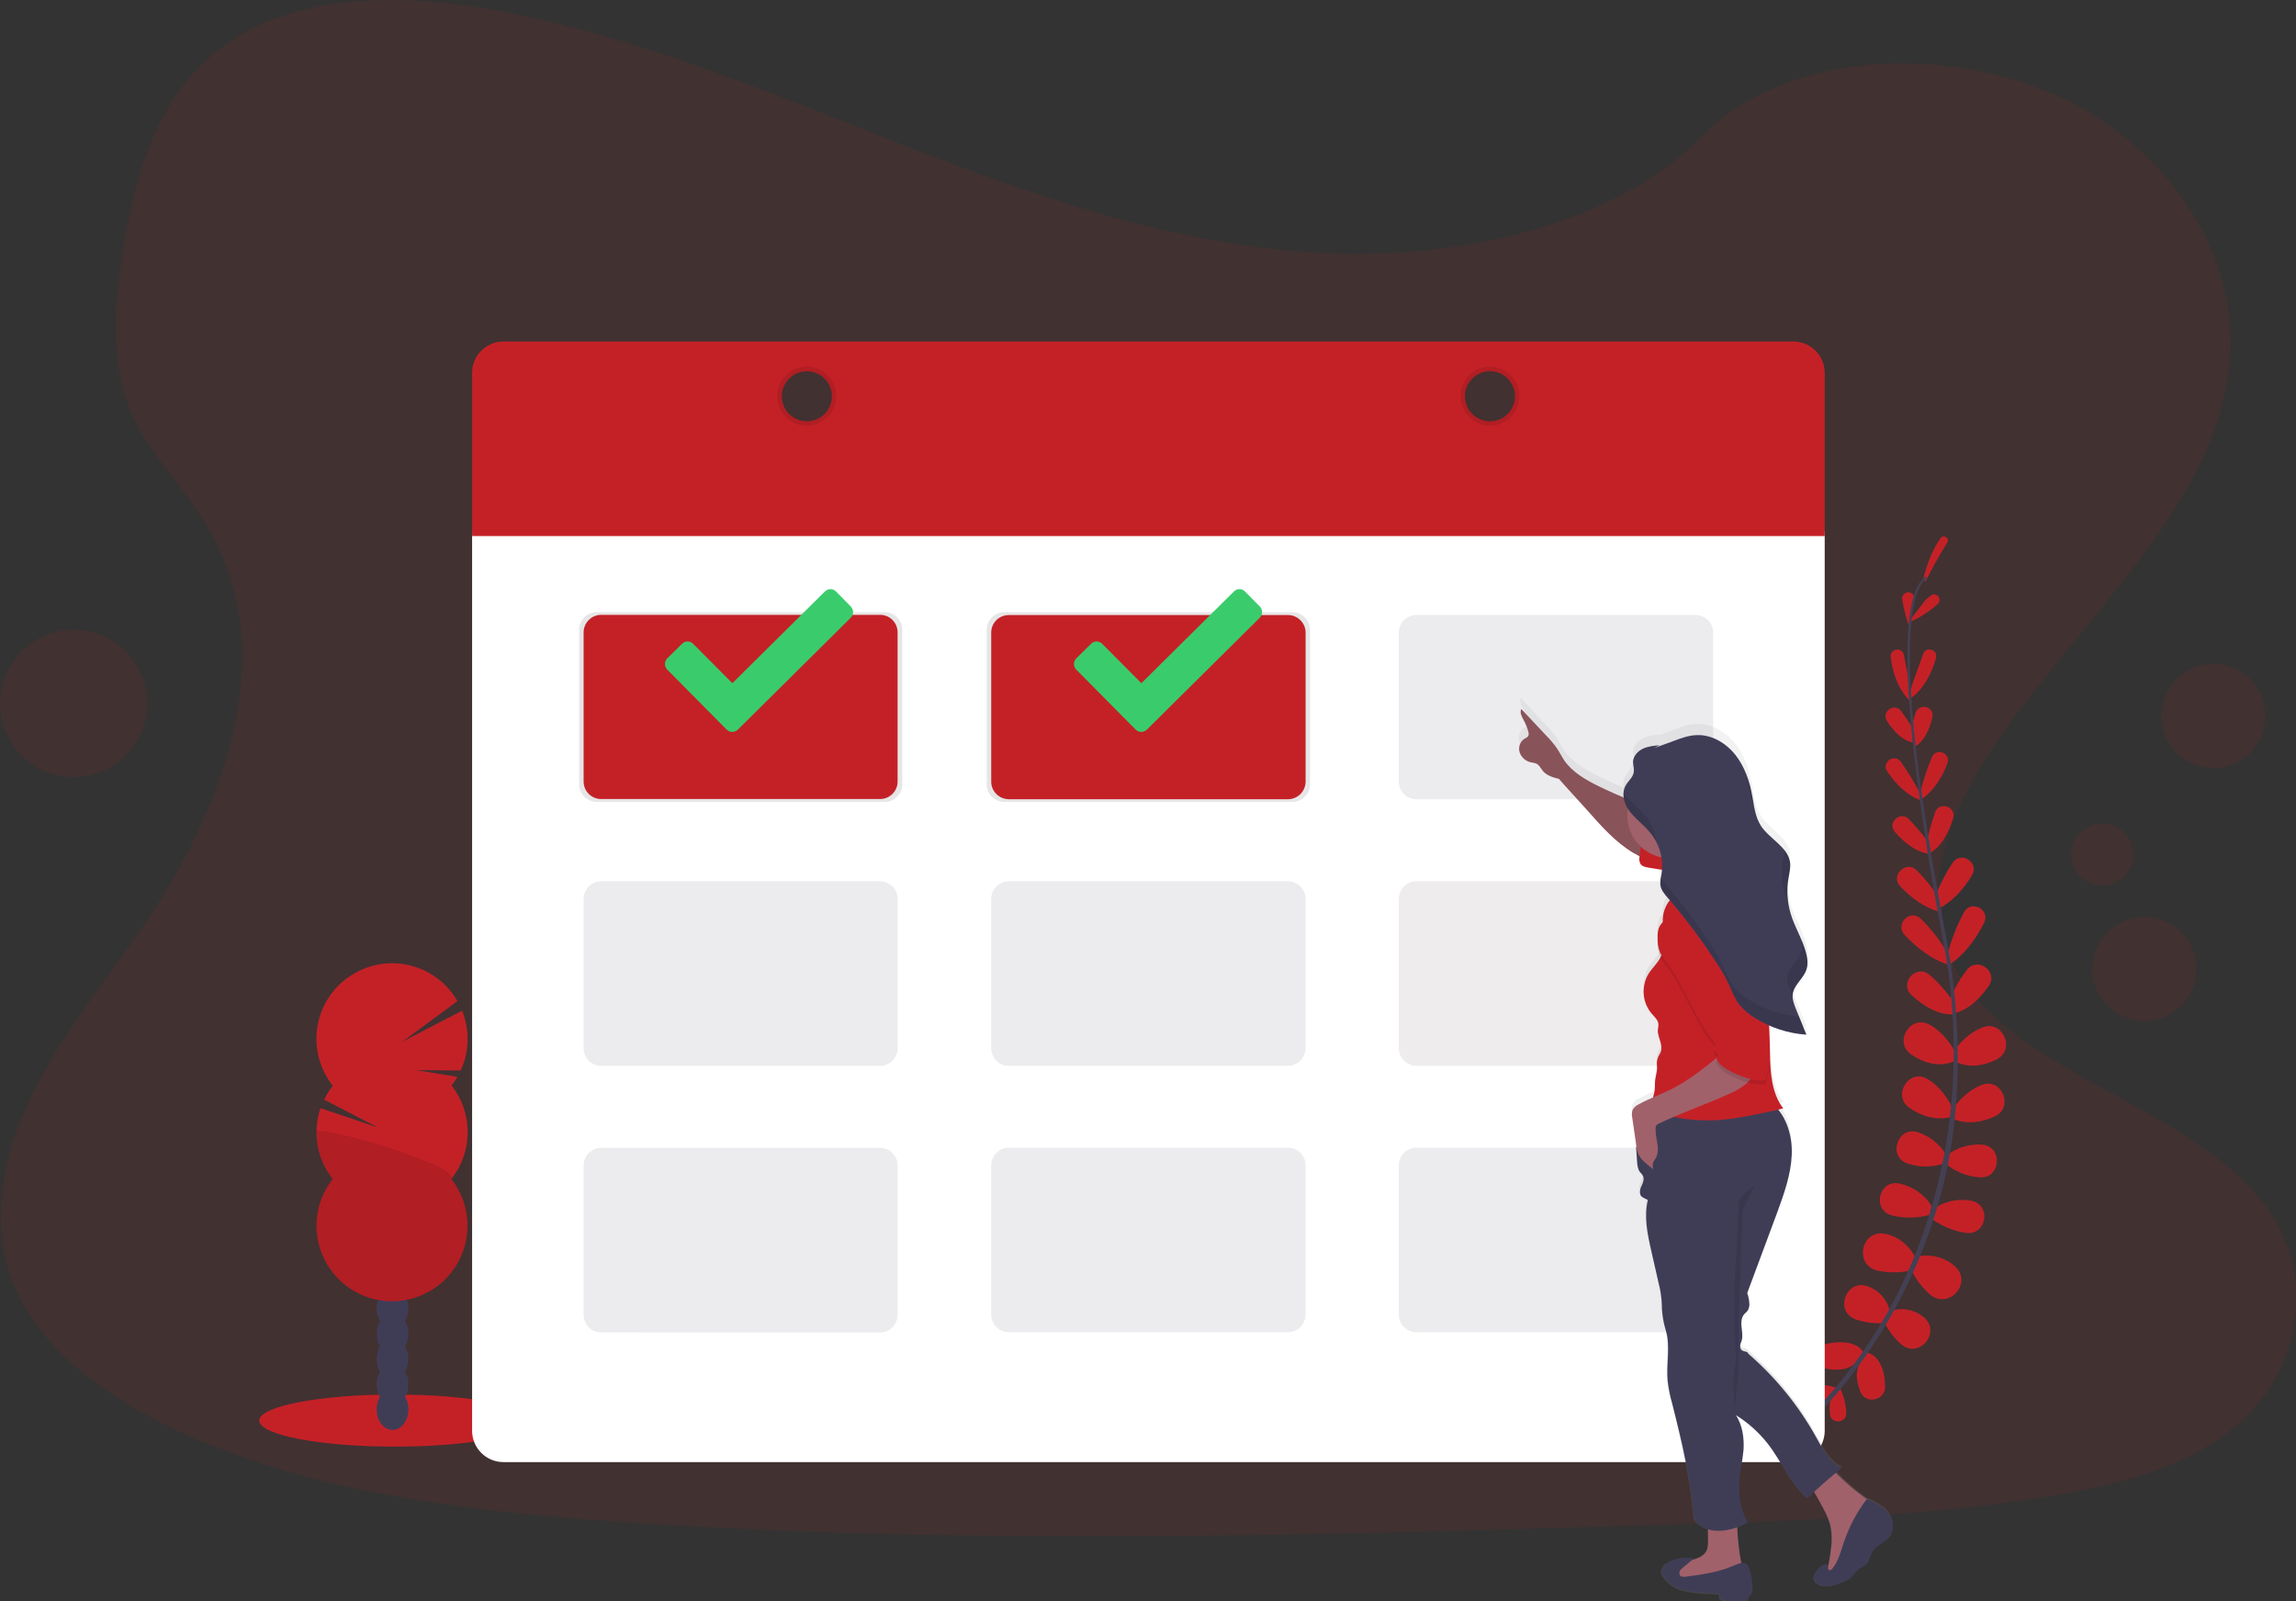 <?xml version="1.0" encoding="utf-8"?>
<!-- Generator: Adobe Illustrator 24.3.0, SVG Export Plug-In . SVG Version: 6.00 Build 0)  -->
<svg version="1.1" id="a50fd755-b70f-4e5f-b336-9e50a578b62c"
	 xmlns="http://www.w3.org/2000/svg" xmlns:xlink="http://www.w3.org/1999/xlink" x="0px" y="0px" viewBox="0 0 1128.3 786.8"
	 style="enable-background:new 0 0 1128.3 786.8;" xml:space="preserve">
<rect x="0" y="0" width="1128.3" height="786.8" fill="#333333" stroke="none"/>
<style type="text/css">
	.st0{opacity:0.1;fill:#C42127;enable-background:new    ;}
	.st1{fill:#C42127;}
	.st2{fill:#444053;}
	.st3{fill:#3F3D56;}
	.st4{opacity:0.1;enable-background:new    ;}
	.st5{fill:#FFFFFF;}
	.st6{opacity:0.1;fill:#444053;enable-background:new    ;}
	.st7{opacity:0.1;fill:#513F41;enable-background:new    ;}
	.st8{fill:url(#SVGID_1_);}
	.st9{fill:#A1616A;}
	.st10{opacity:0.15;enable-background:new    ;}
	.st11{fill:#FBBEBE;}
	.st12{opacity:0.1;}
	.st13{fill:#3ACC6C;}
</style>
<path class="st0" d="M655.7,124.5c-72.3-2.5-141.2-25.9-206.9-51.4S317.8,19.2,247.2,5.7C201.9-3,149.9-4.2,113.4,20.1
	C78.2,43.5,66.8,83.9,60.7,121.5c-4.6,28.2-7.3,57.9,5.3,84.4c8.8,18.3,24.3,33.8,35,51.3c37.4,61.1,11,136.5-29.6,196.2
	c-19,28-41.1,54.7-55.7,84.5s-21.4,64-8.5,94.4c12.7,30.1,43,52.8,75.9,68.7c66.6,32.3,145.2,41.5,221.9,46.8
	c169.6,11.6,340.2,6.6,510.3,1.5c62.9-1.9,126.2-3.8,188.1-13.5c34.4-5.4,69.9-14,94.9-34.7c31.7-26.3,39.6-70.8,18.3-103.8
	c-35.6-55.3-134.1-69-159-128.4c-13.7-32.7,0.4-69,20.3-99.3c42.7-65,114.3-122,118.1-196.3c2.6-51-31.8-102.1-85.1-126.3
	C955,21.9,877.6,25.1,836.4,67C794,110.1,719.5,126.7,655.7,124.5z"/>
<path class="st1" d="M902.6,681.9c-4.1-1.3-8.3-1.8-12.6-1.3c-5.2,0.6-4.4,8.4,0.8,8.1c2.6-0.2,5.2-0.7,7.7-1.4L902.6,681.9z"/>
<path class="st1" d="M904.2,682c1.9,3.8,2.9,8,3.1,12.3c0.2,5.2-7.7,5.6-8.1,0.4c-0.2-2.6,0-5.2,0.3-7.8L904.2,682z"/>
<path class="st1" d="M916,665.1c0,0-2.5-7.9-18-4.9c-7,1.4-6.8,11.4,0.2,12.5h0.3C908.7,674.2,912.2,670.1,916,665.1z"/>
<path class="st1" d="M917.6,664.7c0,0,8.3,0.7,8.8,16.4c0.2,7.1-9.6,9.2-12.2,2.7c0-0.1-0.1-0.2-0.1-0.3
	C910.4,673.8,913.6,669.5,917.6,664.7z"/>
<path class="st1" d="M928.7,644.4c-1.2-5.9-5.5-10.6-11.2-12.5c-10.5-3.3-16,12.4-5.8,16.3c4.2,1.5,8.7,2.2,13.2,1.9L928.7,644.4z"
	/>
<path class="st1" d="M941.4,618.2c0,0-4.2-10-15.2-12c-11.6-2.1-15.2,15.3-3.7,18.1c5.2,1.1,10.5,1.2,15.7,0.1L941.4,618.2z"/>
<path class="st1" d="M949.2,592.5c-3.6-5.7-9.4-9.7-16-11c-10-1.9-13.4,13.1-3.5,15.7c6.2,1.5,12.6,1.4,18.7-0.3L949.2,592.5z"/>
<path class="st1" d="M956.4,567.4c-3.2-5.3-8.2-9.2-14-11.1c-10-3.1-14.9,12.1-5,15.4c5.9,2,12.3,1.9,18.1-0.1L956.4,567.4z"/>
<path class="st1" d="M959.5,544.5c0,0-4-9.4-12.2-14.3c-9.1-5.5-17.7,8-9,14.1c5.4,3.8,12.3,6.4,20.3,4.6L959.5,544.5z"/>
<path class="st1" d="M961,517.4c0,0-4.4-9.5-12.9-14c-9.5-5-17.7,8.8-8.8,14.8c5.8,3.9,13.1,6.4,20.8,3.4L961,517.4z"/>
<path class="st1" d="M960.1,492.6c-3.3-5.1-7.3-9.7-12-13.7c-6.6-5.4-15,4.3-8.7,10.1c5.8,5.3,13,9.8,20.5,9.4L960.1,492.6z"/>
<path class="st1" d="M957.5,468.9c-3.8-6.4-8.3-12.3-13.6-17.5c-5.2-5-12.8,2.6-8,7.9c5.6,6,13.1,12.2,22.2,14.9L957.5,468.9z"/>
<path class="st1" d="M952.7,441c-3.1-4.8-6.7-9.3-10.8-13.4c-5.2-5.1-13.1,2.6-8.1,7.9c5.3,5.6,12.2,10.9,20.3,12.7L952.7,441z"/>
<path class="st1" d="M948.5,414.9c-3.2-4.3-6.7-8.5-10.4-12.4c-4.2-4.3-10.9,1.8-6.9,6.3c4.6,5.3,10.6,10.1,17.4,10.8L948.5,414.9z"
	/>
<path class="st1" d="M944.1,390.8c-2.9-5.7-6.3-11.2-10-16.5c-3.1-4.3-9.7,0.3-6.7,4.7c3.9,5.8,9.2,11.5,16.3,14.2L944.1,390.8z"/>
<path class="st1" d="M940.4,358.6c0,0-2.5-4.2-6-9.1c-3.3-4.5-10.1,0.1-7.1,4.8c3.4,5.2,7.7,9.6,12.6,10.5L940.4,358.6z"/>
<path class="st1" d="M938.7,337.4l-3.1-15.6c-0.8-4.1-7-3.1-6.5,1c1.1,8.4,4,16.8,10.3,22.3L938.7,337.4z"/>
<path class="st1" d="M940.6,292.9L940.6,292.9c-0.7-1.6-2.5-2.3-4-1.6c-1.3,0.5-2.1,1.9-1.8,3.3c0.7,4.3,1.8,8.6,3.2,12.8
	L940.6,292.9z"/>
<path class="st1" d="M929.4,644.1c5.7-1.9,11.9-0.5,16.4,3.5c8,7.5-2.8,20-11.3,13.1c-3.4-2.9-6.2-6.5-8.2-10.5L929.4,644.1z"/>
<path class="st1" d="M942.2,617.3c0,0,10.5-2.5,18.7,5.1c8.6,8.1-3.3,21.3-12.4,13.7c-4-3.5-7.2-7.7-9.4-12.5L942.2,617.3z"/>
<path class="st1" d="M949.8,594.2c5.5-3.9,12.4-5.5,19-4.2c10,2,7.5,17.1-2.6,15.8c-6.3-0.9-12.2-3.4-17.3-7.2L949.8,594.2z"/>
<path class="st1" d="M956.9,567.5c4.9-3.7,11-5.5,17.1-5.1c10.5,0.9,9.3,16.8-1.1,16.1c-6.2-0.4-12.1-2.8-16.8-6.8L956.9,567.5z"/>
<path class="st1" d="M959.4,545.2c0,0,5.5-8.6,14.4-12.1c9.8-3.9,16.1,10.8,6.6,15.4c-6,2.8-13.2,4.3-20.9,1.2L959.4,545.2z"/>
<path class="st1" d="M959.7,517c0,0,5.6-8.8,14.6-12.2c10-3.8,16.4,11,6.8,15.8c-6.3,3.1-13.8,4.6-21.1,0.6L959.7,517z"/>
<path class="st1" d="M957.8,492.4c2.1-5.7,5.1-11.1,8.8-15.9c5.3-6.7,15.6,1,10.7,8c-4.5,6.4-10.6,12.3-18,13.6L957.8,492.4z"/>
<path class="st1" d="M957.1,468.8c1.8-7.2,4.6-14.1,8.1-20.7c3.6-6.2,13.1-1.1,9.8,5.4c-3.7,7.3-9.2,15.4-17.1,20.5L957.1,468.8z"/>
<path class="st1" d="M951.3,439.7c2.2-5.5,4.9-10.8,8.3-15.8c4.1-6,13.2-0.1,9.5,6.1c-4.1,6.8-9.9,13.6-17.6,17L951.3,439.7z"/>
<path class="st1" d="M946.6,414.8c1.1-5.3,2.6-10.5,4.3-15.6c2-5.7,10.6-2.9,8.9,2.8c-2,6.8-5.4,13.5-11.3,17.1L946.6,414.8z"/>
<path class="st1" d="M943.4,390.3c1.5-6.2,3.5-12.4,6-18.3c2.1-4.9,9.5-1.9,7.6,3c-2.4,6.5-6.4,13.3-12.6,17.6L943.4,390.3z"/>
<path class="st1" d="M938.6,360.9c0,0,0.9-4.8,2.7-10.5c1.6-5.3,9.6-3.2,8.3,2.2c-1.5,6-4,11.6-8.4,14.1L938.6,360.9z"/>
<path class="st1" d="M939.7,336.3l5.4-15c1.4-4,7.4-2.1,6.3,2c-2.3,8.1-6.4,16-13.5,20.5L939.7,336.3z"/>
<path class="st1" d="M946.5,294.5c0,0,0.8-0.7,2.2-1.8c2.7-2.2,6.1,1.6,3.6,4c-4.4,4-9.4,7.1-14.8,9.4L946.5,294.5z"/>
<path class="st1" d="M946.2,285.8c3.3-6.6,6.9-13.1,10.8-19.3c0.5-1,0.1-2.2-0.8-2.7c-0.8-0.4-1.8-0.3-2.4,0.4
	c-3.2,4.4-6.3,10.8-8.7,20.2L946.2,285.8z"/>
<path class="st2" d="M940,365.2l1.2-0.1c-5-46.6-2.9-75.4,5.8-80.9l-0.6-1C937.1,289.1,934.9,317.4,940,365.2z"/>
<path class="st2" d="M957.2,475.4l1.7-0.3c-0.7-4.3-1.4-8.7-2.2-13c-7.3-37.8-12.9-72.8-15.8-99.4l-1.3-1
	c2.8,26.6,8,62.8,15.3,100.7C955.8,466.7,956.5,471.1,957.2,475.4z"/>
<path class="st2" d="M876.2,711c0.3-0.2,26.9-20.6,50.3-59.7c13.7-22.9,23.7-47.8,29.6-73.8c7.4-32.5,7.6-70.4,2.3-105.8l-1.6,1.2
	c12,79.6-10.9,141.4-32.2,177.1c-23.2,38.7-49.5,58.9-49.8,59.1L876.2,711z"/>
<ellipse class="st1" cx="194" cy="698" rx="66.6" ry="12.8"/>
<ellipse class="st3" cx="192.9" cy="692.5" rx="7.8" ry="10.1"/>
<ellipse class="st3" cx="192.9" cy="680.1" rx="7.8" ry="10.1"/>
<ellipse class="st3" cx="192.9" cy="667.7" rx="7.8" ry="10.1"/>
<ellipse class="st3" cx="192.9" cy="655.3" rx="7.8" ry="10.1"/>
<ellipse class="st3" cx="192.9" cy="642.9" rx="7.8" ry="10.1"/>
<ellipse class="st3" cx="192.9" cy="630.5" rx="7.8" ry="10.1"/>
<ellipse class="st3" cx="192.9" cy="618.2" rx="7.8" ry="10.1"/>
<path class="st1" d="M221.9,533.3c1.1-1.3,2-2.8,2.9-4.2l-20.4-3.3l22,0.2c4.3-9.3,4.5-19.9,0.7-29.4l-29.5,15.3l27.2-20
	c-10.2-17.8-32.9-23.9-50.7-13.6c-17.8,10.2-23.9,32.9-13.6,50.7c0.9,1.6,1.9,3.1,3,4.5c-1.6,2.1-3.1,4.4-4.2,6.8l26.4,13.7
	l-28.2-9.5c-4,11.9-1.8,25,6,34.8c-12.7,16.1-9.9,39.4,6.2,52.1s39.4,9.9,52.1-6.2c10.6-13.5,10.6-32.4,0-45.9
	C232.5,565.8,232.5,546.8,221.9,533.3L221.9,533.3z"/>
<path class="st4" d="M155.6,556.3c0,8.3,2.8,16.4,7.9,22.9c-12.7,16.1-9.9,39.4,6.2,52.1s39.4,9.9,52.1-6.2
	c10.6-13.5,10.6-32.4,0-45.9C226.9,572.9,155.6,552.1,155.6,556.3z"/>
<path class="st5" d="M232,261.2V703c0,8.5,6.9,15.4,15.4,15.4h633.9c8.5,0,15.4-6.9,15.4-15.4V261.2H232z"/>
<path class="st4" d="M293.2,300.8h141.6c4.8,0,8.6,3.9,8.6,8.6v76c0,4.8-3.9,8.6-8.6,8.6H293.2c-4.8,0-8.6-3.9-8.6-8.6v-76
	C284.6,304.7,288.4,300.8,293.2,300.8z"/>
<path class="st4" d="M493.5,300.8h141.6c4.8,0,8.7,3.9,8.7,8.6v76c0,4.8-3.9,8.6-8.7,8.6H493.5c-4.8,0-8.6-3.9-8.6-8.6v-76
	C484.9,304.7,488.8,300.8,493.5,300.8z"/>
<path class="st1" d="M295.4,302.1h137.1c4.8,0,8.6,3.9,8.6,8.6v73.3c0,4.8-3.9,8.6-8.6,8.6H295.4c-4.8,0-8.6-3.9-8.6-8.6v-73.3
	C286.8,306,290.7,302.1,295.4,302.1z"/>
<path class="st6" d="M833.2,392.7H696.1c-4.8,0-8.7-3.9-8.7-8.6v-73.3c0-4.8,3.9-8.6,8.7-8.6h137.1c4.8,0,8.7,3.9,8.7,8.6v73.3
	C841.8,388.9,838,392.7,833.2,392.7z"/>
<path class="st1" d="M632.9,392.7H495.8c-4.8,0-8.7-3.9-8.7-8.6v-73.3c0-4.8,3.9-8.6,8.7-8.6h137.1c4.8,0,8.7,3.9,8.7,8.6v73.3
	C641.5,388.9,637.7,392.7,632.9,392.7z"/>
<path class="st6" d="M295.4,433h137.1c4.8,0,8.6,3.9,8.6,8.6V515c0,4.8-3.9,8.7-8.6,8.7H295.4c-4.8,0-8.6-3.9-8.6-8.7v-73.3
	C286.8,436.9,290.7,433,295.4,433z"/>
<path class="st7" d="M833.2,523.7H696.1c-4.8,0-8.7-3.9-8.7-8.7v-73.3c0-4.8,3.9-8.7,8.7-8.7h137.1c4.8,0,8.7,3.9,8.7,8.7V515
	C841.8,519.8,838,523.7,833.2,523.7z"/>
<path class="st6" d="M632.9,523.7H495.8c-4.8,0-8.7-3.9-8.7-8.7v-73.3c0-4.8,3.9-8.7,8.7-8.7h137.1c4.8,0,8.7,3.9,8.7,8.7V515
	C641.5,519.8,637.7,523.7,632.9,523.7z"/>
<path class="st6" d="M295.4,564h137.1c4.8,0,8.6,3.9,8.6,8.7v73.3c0,4.8-3.9,8.7-8.6,8.7H295.4c-4.8,0-8.6-3.9-8.6-8.7v-73.3
	C286.8,567.8,290.7,564,295.4,564z"/>
<path class="st6" d="M833.2,654.6H696.1c-4.8,0-8.7-3.9-8.7-8.7v-73.3c0-4.8,3.9-8.7,8.7-8.7h137.1c4.8,0,8.7,3.9,8.7,8.7V646
	C841.8,650.7,838,654.6,833.2,654.6z"/>
<path class="st6" d="M632.9,654.6H495.8c-4.8,0-8.7-3.9-8.7-8.7v-73.3c0-4.8,3.9-8.7,8.7-8.7h137.1c4.8,0,8.7,3.9,8.7,8.7V646
	C641.5,650.7,637.7,654.6,632.9,654.6z"/>
<path class="st1" d="M232,183.2v80.2h664.7v-80.2c0-8.5-6.9-15.4-15.4-15.4c0,0,0,0,0,0H247.4C238.9,167.8,232,174.7,232,183.2
	C232,183.2,232,183.2,232,183.2z M396.5,207c-6.8,0-12.3-5.5-12.3-12.3c0-6.8,5.5-12.3,12.3-12.3c6.8,0,12.3,5.5,12.3,12.3l0,0
	C408.8,201.5,403.3,207,396.5,207z M732.2,207c-6.8,0-12.3-5.5-12.3-12.3c0-6.8,5.5-12.3,12.3-12.3c6.8,0,12.3,5.5,12.3,12.3l0,0
	C744.5,201.5,739,207,732.2,207C732.2,207,732.2,207,732.2,207L732.2,207z"/>
<path class="st4" d="M396.5,180.1c-8,0-14.6,6.5-14.6,14.5s6.5,14.6,14.5,14.6s14.6-6.5,14.6-14.5c0,0,0,0,0,0
	C411,186.6,404.5,180.1,396.5,180.1C396.5,180.1,396.5,180.1,396.5,180.1z M396.5,207c-6.8,0-12.3-5.5-12.3-12.3
	c0-6.8,5.5-12.3,12.3-12.3c6.8,0,12.3,5.5,12.3,12.3l0,0C408.8,201.5,403.3,207,396.5,207z"/>
<path class="st4" d="M732.2,180.1c-8,0-14.5,6.5-14.5,14.5c0,8,6.5,14.6,14.5,14.6c8,0,14.5-6.5,14.5-14.5c0,0,0,0,0,0
	C746.7,186.6,740.2,180.1,732.2,180.1z M732.2,207c-6.8,0-12.3-5.5-12.3-12.3c0-6.8,5.5-12.3,12.3-12.3c6.8,0,12.3,5.5,12.3,12.3
	l0,0C744.5,201.5,739,207,732.2,207z"/>
<circle class="st0" cx="1033.1" cy="419.9" r="15.3"/>
<circle class="st0" cx="1087.7" cy="351.8" r="25.6"/>
<circle class="st0" cx="1053.8" cy="476.1" r="25.6"/>
<circle class="st0" cx="36.2" cy="345.6" r="36.2"/>
<linearGradient id="SVGID_1_" gradientUnits="userSpaceOnUse" x1="874.266" y1="-55.377" x2="874.266" y2="389.1" gradientTransform="matrix(1 0 0 -1 -35.84 731.37)">
	<stop  offset="0" style="stop-color:#808080;stop-opacity:0.25"/>
	<stop  offset="0.54" style="stop-color:#808080;stop-opacity:0.12"/>
	<stop  offset="1" style="stop-color:#808080;stop-opacity:0.1"/>
</linearGradient>
<path class="st8" d="M925.6,740.4c-2.3-1.7-4.8-3.1-7.4-4.2c-0.2-0.1-0.4-0.2-0.7-0.2c-5.5-3.9-10.6-8.3-15.3-13.2
	c1-0.8,1.9-1.6,2.9-2.3c-6-2.9-9.3-9.4-12.6-15.3c-8.6-15.7-19.9-29.8-33.3-41.5c-0.3-1.3-2.3-1-3.3-1.8c-0.7-0.7-1-1.6-0.7-2.5
	c0.2-0.9,0.6-1.8,0.8-2.7c0.5-2.1,0.1-4.3-0.2-6.5s-0.1-4.6,1.3-6.2c0.5-0.5,1-0.9,1.5-1.5c1-1.3,1.3-2.9,1-4.5
	c-0.1-1.6-0.4-3.1-1-4.5c4.9-13.3,9.8-26.7,14.7-40.1c3.4-9.3,6.9-18.9,7.2-28.8c0.3-8-1.8-16.3-6.6-22.4c0.9-0.2,1.8-0.4,2.6-0.7
	c-5.7-7.6-6.3-17.6-6.5-27.2c-0.1-4.8-0.2-9.5-0.5-14.3c1.7,0.7,3.3,1.4,5.1,1.9l1.6,0.5c2.6,0.8,5.2,1.3,7.9,1.7
	c1.2,0.2,2.4,0.3,3.6,0.4l0,0c-1.7-4.3-3.4-8.6-5.2-12.9c-0.9-1.9-1.4-4-1.6-6.1l0,0V485c0-0.2,0-0.5,0-0.7c0.1-0.6,0.2-1.1,0.4-1.7
	c0.1-0.3,0.2-0.5,0.3-0.8c0.4-0.8,0.8-1.5,1.3-2.2c0.4-0.5,0.8-1.1,1.2-1.6c1.5-1.7,2.7-3.7,3.6-5.8c0.4-1.1,0.5-2.2,0.5-3.3
	c0-1.1-0.1-2.3-0.3-3.4c-0.1-0.7-0.3-1.5-0.5-2.2l0,0c-0.1-0.5-0.3-0.9-0.4-1.3l-0.1-0.4c-0.1-0.3-0.2-0.7-0.3-1l-0.1-0.3
	c-0.1-0.4-0.3-0.7-0.4-1.1l-0.1-0.2c-1.9-4.9-4.5-9.6-6-14.6c-0.4-1.3-0.7-2.7-1-4.1c-0.1-0.4-0.1-0.7-0.2-1.1s-0.1-0.6-0.1-0.9
	s-0.1-0.7-0.1-1l-0.1-1c0-0.3,0-0.6-0.1-1c0-0.6-0.1-1.2-0.1-1.8c0-0.2,0-0.4,0-0.6c0-0.5,0-0.9,0-1.4c0-0.2,0-0.5,0-0.7
	c0-0.5,0.1-0.9,0.1-1.4c0-0.2,0-0.4,0.1-0.6c0.1-0.7,0.2-1.3,0.3-2l0,0c0.1-0.6,0.2-1.2,0.3-1.8c0.4-1.6,0.5-3.3,0.6-5
	c0-0.3,0-0.6-0.1-1s-0.1-0.5-0.1-0.8c0-0.1,0-0.2,0-0.2c0-0.2-0.1-0.4-0.1-0.5s0-0.2-0.1-0.2s-0.1-0.4-0.2-0.5s0-0.1-0.1-0.2
	s-0.1-0.4-0.2-0.5l-0.1-0.2c-0.1-0.2-0.2-0.4-0.3-0.6l0,0c-0.4-0.7-0.8-1.4-1.3-2.1l0,0c-3.3-4.3-8.8-7.6-11.8-12.4
	c-1.8-3.1-2.9-6.5-3.4-10c-0.2-0.8-0.3-1.6-0.4-2.4s-0.3-1.6-0.4-2.4c-0.1-0.5-0.2-1-0.3-1.4l-0.1-0.3c-0.1-0.4-0.2-0.8-0.2-1.1
	l-0.1-0.3c-0.1-0.4-0.2-0.8-0.3-1.2l-0.1-0.2c-0.1-0.4-0.2-0.8-0.3-1.3c0,0,0-0.1,0-0.1c-0.1-0.4-0.2-0.9-0.4-1.3v-0.1
	c-0.1-0.5-0.3-0.9-0.4-1.4l0,0c-0.2-0.5-0.3-0.9-0.5-1.4l0,0c-0.2-0.5-0.3-0.9-0.5-1.4l0,0c-1.3-3.2-3-6.3-5.1-9
	c-4.6-5.9-11.7-10.1-19-9.8c-3.9,0.1-7.7,1.5-11.4,2.9l-9.6,3.5l2.7-1.2c-2.8,0.2-5.7,0.5-8.2,1.8s-4.7,3.7-4.8,6.5
	c0,1.6,0.6,3.3,0.4,4.9c-0.3,2.7-2.8,4.5-4.1,7c-0.8,1.4-1.1,3.1-1,4.7v0.1c0,0.2,0,0.4,0,0.6c0,0.1,0,0.1,0,0.2v0.3
	c-4-1.7-8-3.5-12-5.5c-6.6-3.2-13.3-7.1-17.4-13.2c-1.3-2-2.3-4.2-3.7-6.1c-1.5-2.1-3.2-4.1-5-6l-12.3-13.3
	c-0.9,1.8,0.3,3.9,1.2,5.6c1,1.8,1.8,3.8,2.3,5.9c0.2,0.7,0.2,1.4-0.1,2c-0.4,0.5-1,0.9-1.7,1.2c-2.3,1.5-3.3,4.3-2.5,6.9
	c0.9,2.5,3,4.4,5.7,4.9c0.9,0.1,1.7,0.3,2.5,0.6c1.5,0.7,2.2,2.4,3.2,3.7c1.9,2.3,5,3.2,7.9,4c4.5,5.2,9.3,10.3,13.8,15.5
	c6.9,7.9,13.9,16,22.9,21.4c0.9,0.6,1.9,1.1,2.8,1.6c0,0.2,0,0.3,0,0.5c-0.3,1.2-0.1,2.4,0.4,3.5c0.8,1.3,2.5,1.6,3.9,1.9l6.8,1.2
	c-0.1,0.9-0.2,1.8-0.3,2.6c-0.1,0.5-0.2,1-0.3,1.6l0,0l-0.1,0.7c0,0,0,0.1,0,0.1s0,0.4-0.1,0.5s0,0.1,0,0.2v0.5v0.2
	c0,0.2,0,0.4,0,0.6c0.2,2.7,2,4.9,3.8,6.9l1,1.1c-1.5,1.9-2.6,4.1-3.1,6.5c-0.3,1.5-0.4,3-0.4,4.5c-0.9,0.9-1.6,1.9-2,3.1
	c-0.5,1.6-0.7,3.3-0.5,5.1v0.1c0,0.6,0,1.2,0,1.9c-0.1,2.4,0.3,4.8,1.2,7c0.1,0.2,0.2,0.3,0.3,0.5c-1.5,2.9-4,5.2-5.8,8
	c-3.7,6.3-3.1,14.2,1.6,19.9c1.4,1.6,3.1,3.1,3.3,5.2c0,1-0.1,1.9-0.3,2.8c-0.2,2.3,0.9,4.4,1.4,6.6c0.5,1.8,0.5,4-0.5,5.5
	c-1.1,1.5-1.5,3.4-1.4,5.2c0.5,2.8-0.7,5.7-0.9,8.5c-0.1,1.2,0,2.5-0.1,3.7c-0.1,1.2-0.4,2.3-0.7,3.5c0,0.1-0.1,0.2-0.1,0.4
	c-2.5,1.1-4.9,2.2-7.3,3.5c-1.3,0.6-2.3,1.5-3,2.8c-0.4,1.2-0.5,2.5-0.2,3.8l2.1,14.8l-0.4-0.2c0.2,2.4,0.3,4.9,0.5,7.3
	c0.1,1.8,0.3,3.8,1.4,5.3c0.6,0.6,1.1,1.2,1.5,1.9c0.8,1.7-0.2,3.7-0.9,5.4s-1,4.2,0.6,5.2c0.9,0.6,1.8,1.1,2.7,1.5
	c-2,8.3-0.2,17.1,1.7,25.5c1.4,6.4,2.8,12.8,4.3,19.2c0.6,2.7,0.9,5.5,0.9,8.2c0,0.4,0,0.8,0,1.2c0.2,3.8,0.9,7.6,2,11.2
	c2.2,7.5,0.1,16.5,0.8,24.6c0.5,3.9,1.2,7.8,2.3,11.6c4.8,19.2,9.1,37.9,10.8,57.6c1.8,2.3,4.2,3.9,6.9,4.8c-0.2,2.4,0.1,5.2,0,6.6
	c0,1.2-0.2,2.3-0.5,3.4c-0.8,2.2-3,3.7-5.2,4.5c-0.7,0.2-1.4,0.4-2.1,0.6l0.8-0.7c-4.6-1-9.4-0.2-13.3,2.3c-1.3,0.6-2.2,1.8-2.6,3.1
	c-0.2,1.3,0.2,2.6,0.9,3.6c2.2,3.2,5.5,5.6,9.2,6.6c3.7,1,7.6,1.5,11.4,1.6l7.1,0.4c-0.5,0.8-0.3,1.9,0.5,2.5
	c0.8,0.6,1.7,0.9,2.6,0.9c2.9,0.4,5.8,0.5,8.7,0.1c0.7,0,1.4-0.3,2-0.7c0.5-0.5,0.6-1.3,0.1-1.8c0,0-0.1-0.1-0.1-0.1
	c0.9,0,1.6-0.6,1.9-1.4c0.3-0.8,0.4-1.7,0.3-2.5c-0.2-3.3-0.5-8.1-2.2-11c-0.6-1.1-1.9-1.7-3.1-1.4c-1.1-5.9-1.8-11.8-2-17.7
	c1.8-0.7,3.5-1.4,5.1-2.3c-4.9-7.9-5-18-3.5-27.2c0.6-2.9,1-5.9,1.3-8.8c0.3-5.9-0.6-12.6-3.8-17.5c6,3.8,11.2,8.6,15.6,14.1
	c6.9,9,11.1,19.9,19.6,27.4c1.1-1.1,2.2-2.2,3.4-3.2c1.8,3,3.5,6.1,5.1,9.3c1.2,2.3,2.2,4.8,2.9,7.3c0.8,3.9,0.9,7.9,0.3,11.8
	c-0.2,2.1-0.5,4.1-0.8,6.2c-0.1,0.9-0.3,1.8-0.6,2.6c0-0.3-0.1-0.5-0.2-0.8c-0.5-0.9-2-0.5-2.8,0.1c-1.4,1.1-2.6,2.4-3.5,4
	c-0.5,0.8-0.7,1.7-0.6,2.5c0.3,1.1,1,2,2,2.5c3.7,2.2,8.4,0.6,12.3-1c1.1-0.4,2.1-0.9,3.1-1.6c2-1.4,3.1-3.8,5.1-5.2
	c1.1-0.6,2.1-1.2,3.1-1.9c1.8-1.7,2-4.5,3.3-6.7c2.2-3.7,7.2-4.6,9.2-8.5C931.7,748.6,929.1,743.2,925.6,740.4z"/>
<path class="st9" d="M839.4,758c0,1.2-0.2,2.3-0.5,3.4c-0.8,2.2-3,3.6-5.2,4.4s-4.6,1-6.8,1.7c-1,0.2-1.9,0.7-2.7,1.4
	c-2,2-0.8,5.6,1.5,7.1s5.3,1.4,8.1,1.2c5.9-0.3,11.8-1.2,17.5-2.5c2.1-0.5,4.5-1.5,4.8-3.6c0.1-0.7,0-1.3-0.2-2
	c-1.4-7.2-2.2-14.4-2.3-21.7c0-0.5-11.6-0.8-12.7-0.1C838.6,748.9,839.6,755.5,839.4,758z"/>
<path class="st9" d="M891.2,732.5c1.9,3.2,3.7,6.4,5.4,9.7c1.2,2.3,2.2,4.7,2.9,7.2c0.8,3.8,0.9,7.8,0.3,11.6
	c-0.2,2-0.5,4.1-0.9,6.1c-0.3,2-0.9,4.3-2.6,5.4c1.5,0.9,3.4,1.1,5.1,0.5c1.7-0.6,3.2-1.6,4.5-2.8c8.6-7.1,15-17.3,15.3-28.5
	c0.1-0.9-0.1-1.7-0.5-2.5c-0.4-0.5-0.9-1-1.5-1.3c-6.4-4.4-12.3-9.3-17.7-14.9c-0.3-0.4-0.8-0.7-1.3-0.8c-0.4,0-0.8,0.1-1.2,0.3
	c-3.3,1.7-8.8,4-10.2,7.8C889.9,730.8,890.6,731.6,891.2,732.5z"/>
<path class="st3" d="M851.2,769.6c-7.2,3-15,4.1-22.8,5.1c-1,0.1-2.1,0.2-2.7-0.5c-0.5-0.7-0.6-1.6-0.2-2.3c0.4-0.7,1-1.3,1.7-1.8
	l5.2-4.3c-4.5-1-9.2-0.1-13.1,2.3c-1.2,0.6-2.2,1.7-2.6,3c-0.2,1.3,0.2,2.5,0.9,3.5c2.2,3.2,5.5,5.5,9.2,6.5c3.7,1,7.5,1.5,11.4,1.6
	l7,0.4c-0.5,0.8-0.3,1.9,0.5,2.5c0.8,0.6,1.7,0.9,2.6,1c2.9,0.4,5.8,0.5,8.7,0.1c0.7,0,1.4-0.3,2-0.7c0.5-0.5,0.6-1.3,0.1-1.8
	c0,0-0.1-0.1-0.1-0.1c0.9,0,1.6-0.6,1.9-1.4c0.3-0.8,0.4-1.7,0.3-2.5c-0.2-3.2-0.5-8-2.2-10.8S853.6,768.6,851.2,769.6z"/>
<path class="st3" d="M925.5,741c-2.3-1.7-4.8-3.1-7.4-4.1c-0.4-0.3-0.9-0.2-1.2,0.2c0,0.1-0.1,0.1-0.1,0.2
	c-4.7,6.4-8.4,13.5-10.9,21.1c-1.4,4.3-2.6,8.9-5.5,12.4c-0.4,0.5-1,0.9-1.5,0.7c-0.8-0.4-0.3-1.6-0.7-2.3c-0.5-0.9-1.9-0.5-2.8,0.1
	c-1.4,1.1-2.6,2.4-3.4,4c-0.5,0.7-0.7,1.6-0.6,2.5c0.3,1.1,1,2,2,2.5c3.7,2.2,8.4,0.6,12.3-1c1.1-0.4,2.1-0.9,3.1-1.5
	c2-1.4,3.1-3.8,5.1-5.1c1.1-0.6,2.1-1.2,3.1-1.9c1.8-1.7,2-4.5,3.3-6.6c2.2-3.6,7.2-4.6,9.2-8.4C931.5,749.2,928.9,743.8,925.5,741z
	"/>
<path class="st3" d="M869.7,541.2c7.9,5.9,11.2,16.4,10.8,26.2s-3.8,19.2-7.2,28.5c-4.9,13.2-9.8,26.4-14.7,39.5
	c0.5,1.4,0.9,3,1,4.5c0.3,1.5-0.1,3.2-1,4.4c-0.5,0.5-1,0.9-1.5,1.5c-1.4,1.6-1.5,4-1.3,6.1s0.7,4.3,0.2,6.4
	c-0.2,0.9-0.7,1.7-0.8,2.6c-0.2,0.9,0.1,1.9,0.7,2.5c1,0.8,3,0.5,3.3,1.8c13.4,11.6,24.7,25.5,33.3,41c3.2,5.8,6.5,12.3,12.6,15.1
	c-5.9,4.7-11.5,9.6-16.9,14.9c-8.5-7.4-12.7-18.2-19.6-27c-4.4-5.5-9.6-10.2-15.6-13.9c3.3,4.8,4.2,11.4,3.8,17.2
	c-0.3,2.9-0.7,5.8-1.3,8.7c-1.5,9.1-1.4,19,3.5,26.9c-5.2,2.7-11.3,4.7-17.1,3.9c-3.7-0.5-7-2.4-9.3-5.3c-1.7-19.4-6-38-10.8-56.9
	c-1.1-3.8-1.9-7.6-2.3-11.5c-0.7-8,1.4-16.9-0.8-24.3c-1.1-3.6-1.8-7.3-2-11.1c0-0.4,0-0.8,0-1.2c-0.1-2.7-0.4-5.4-0.9-8.1
	l-4.3-18.9c-1.9-8.3-3.7-16.9-1.7-25.1c-1-0.4-1.9-0.9-2.7-1.4c-1.6-0.9-1.4-3.4-0.6-5.1s1.7-3.7,0.9-5.3c-0.4-0.7-0.9-1.3-1.5-1.9
	c-1.1-1.5-1.3-3.4-1.4-5.2l-0.5-7.2c3,1.2,5.5,3.4,7.1,6.2c-3.9-6.1-2-14.8,0.9-21.5c1.1-4.2,4.8-7.1,9.2-7.3
	C837.1,538.2,856.6,531.5,869.7,541.2z"/>
<path class="st4" d="M862.3,582.3c0,0-7.9,5.3-7.9,9.2s-2,39.4-2,39.4v25c0,0,1.3,13.1,0,16.4s0,18.4,0,20.4s2-20.4,2-20.4v-23.7
	l2-53.9L862.3,582.3z"/>
<path class="st9" d="M818.4,400.2l-4.6-1.8c-9.4-3.8-18.8-7.5-27.8-11.9c-6.6-3.2-13.3-7-17.4-13c-1.3-2-2.3-4.1-3.7-6.1
	c-1.5-2.1-3.2-4.1-5-5.9l-12.3-13.1c-0.9,1.8,0.3,3.8,1.2,5.5c1,1.8,1.8,3.8,2.3,5.8c0.2,0.7,0.2,1.4-0.1,2c-0.4,0.5-1,0.9-1.7,1.2
	c-2.3,1.4-3.3,4.2-2.5,6.8c0.9,2.5,3,4.4,5.7,4.9c0.9,0.1,1.7,0.3,2.5,0.6c1.5,0.7,2.2,2.4,3.2,3.6c1.9,2.3,5,3.2,7.9,3.9
	c4.5,5.2,9.2,10.1,13.8,15.3c6.9,7.8,13.9,15.8,22.8,21.1c3.2,1.9,6.7,3.3,10.3,4.1C814.4,415.3,816.1,407.7,818.4,400.2z"/>
<path class="st10" d="M818.4,400.2l-4.6-1.8c-9.4-3.8-18.8-7.5-27.8-11.9c-6.6-3.2-13.3-7-17.4-13c-1.3-2-2.3-4.1-3.7-6.1
	c-1.5-2.1-3.2-4.1-5-5.9l-12.3-13.1c-0.9,1.8,0.3,3.8,1.2,5.5c1,1.8,1.8,3.8,2.3,5.8c0.2,0.7,0.2,1.4-0.1,2c-0.4,0.5-1,0.9-1.7,1.2
	c-2.3,1.4-3.3,4.2-2.5,6.8c0.9,2.5,3,4.4,5.7,4.9c0.9,0.1,1.7,0.3,2.5,0.6c1.5,0.7,2.2,2.4,3.2,3.6c1.9,2.3,5,3.2,7.9,3.9
	c4.5,5.2,9.2,10.1,13.8,15.3c6.9,7.8,13.9,15.8,22.8,21.1c3.2,1.9,6.7,3.3,10.3,4.1C814.4,415.3,816.1,407.7,818.4,400.2z"/>
<path class="st1" d="M810,426.3c-1.5-0.3-3.1-0.6-3.9-1.9c-0.5-1.1-0.7-2.3-0.4-3.5c0.8-7.5,2.5-15,5-22.1c2.2,4.1,6.6,6.5,10.8,8.7
	c3.7,2.1,7.6,3.8,11.6,5.3c-1-0.3-3.5,15.1-4.8,16c-1.7,1.2-5.9-0.4-7.9-0.8L810,426.3z"/>
<circle class="st9" cx="820.7" cy="400.7" r="21"/>
<path class="st11" d="M816.4,418.1c0,0,13.8,11.8,7.9,19.7s-9.2,13.1-1.3,13.8s34.2-13.1,34.2-13.1s-24.3-19.7-20.4-31.5
	S816.4,418.1,816.4,418.1z"/>
<path class="st1" d="M829.6,436.6c-6,1.4-10.7,6.1-12.1,12.1c-1.5,7.1,1.7,15-1.4,21.5c-1.5,3.1-4.2,5.4-6,8.3
	c-3.7,6.2-3.1,14.1,1.6,19.6c1.4,1.6,3.1,3.1,3.3,5.1c0,0.9-0.1,1.9-0.3,2.8c-0.2,2.2,0.9,4.3,1.4,6.5c0.5,1.8,0.5,3.9-0.5,5.4
	c-1,1.5-1.5,3.3-1.4,5.2c0.5,2.8-0.7,5.6-0.9,8.4c-0.1,1.2,0,2.4-0.1,3.7c-0.1,1.2-0.4,2.3-0.7,3.4l-1.8,6.5
	c9.5,4.1,19.7,5.5,30,5.4c9.2-0.2,18.3-2.1,27.4-4c2.8-0.6,5.5-1.2,8.2-1.9c-5.7-7.5-6.3-17.4-6.5-26.8c-0.2-15.7-1.4-31.3-3.5-46.9
	c2.8-5.2,4-11.1,5.1-16.9c0.5-2.3,0.7-4.7,0.6-7.1c-0.3-5-2.6-9.8-4.8-14.3c-2.1-4.1-4.3-8.5-8.9-10.3c-2.3-0.9-4.8-0.7-6.8,0.8
	c-3.5,2.6-2.4,7.1-3.3,11c-1.2,5-5.8,8.6-10.7,10c-3.7,1-7.5,1.3-11.2,1c-1.1-0.1-1.9-1-1.9-2.1c0-0.4,0.2-0.8,0.5-1.2
	C826.6,440.1,828.2,438.3,829.6,436.6z"/>
<path class="st9" d="M845.9,517.9c-7.8,6.4-15.7,12.8-24.6,17.3c-5.3,2.6-10.9,4.6-16,7.4c-1.3,0.6-2.3,1.5-3,2.7
	c-0.4,1.2-0.5,2.5-0.2,3.8l2.3,15.7c0.6,4.3,4.7,7,8,9.7c-0.2-1.4-0.5-2.5,0.2-3.8c0.2-0.4,0.5-0.8,0.8-1.2c1.4-2.1,1.5-4.9,1.1-7.4
	s-1-5-0.9-7.6c-0.1-0.9,0.3-1.7,1.1-2.2c11.2-5.4,23.2-9.5,34.5-14.6c3-1.2,5.8-2.8,8.4-4.8c2.6-2,4.3-4.9,4.9-8.1
	c0.1-0.4,0-0.9-0.2-1.2c-0.2-0.2-0.5-0.4-0.8-0.5C856.3,521.4,850.9,519.7,845.9,517.9z"/>
<path class="st4" d="M824.3,451.9c-3.9,0.6-7.9,2.6-9.2,6.4c-0.5,1.6-0.6,3.3-0.5,5c-0.1,2.4,0.3,4.7,1.2,6.9
	c0.7,1.2,1.4,2.4,2.3,3.4c9.2,11.8,13.9,26.7,22.9,38.7c0.8,1.1,2.3,2.4,1.8,3.7c-0.2,0.3-0.3,0.7-0.4,1c-0.1,0.7,0.2,1.3,0.7,1.8
	c0.5,0.4,0.9,1,1.1,1.6c0.2,0.6-0.2,1.5-0.9,1.4c1.1,3.3,4.4,5.3,7.5,6.9c5.2,2.6,11,4.7,16.8,4.1c1.1-4.4,2.6-9.3,2-13.8
	c-0.6-3.4-1.8-6.7-3.3-9.8l-3.9-8.5c-3.3-7.3-6.7-14.6-11.3-21.2c-1.7-2.1-3.1-4.3-4.2-6.8c-1.2-3.1-4.5-5.3-6.4-7.9
	c-2.9-4-6-8-9.9-10.9C828.8,452.8,826.2,451.6,824.3,451.9z"/>
<path class="st1" d="M824.3,449.9c-3.9,0.6-7.9,2.6-9.2,6.3c-0.5,1.6-0.6,3.3-0.5,5c-0.1,2.4,0.3,4.7,1.2,6.9
	c0.7,1.2,1.4,2.4,2.3,3.4c9.2,11.8,13.9,26.7,22.9,38.7c0.8,1.1,2.3,2.4,1.8,3.7c-0.2,0.3-0.3,0.7-0.4,1c-0.1,0.7,0.2,1.3,0.7,1.8
	c0.5,0.4,0.9,1,1.1,1.6c0.2,0.6-0.2,1.5-0.9,1.4c1.1,3.3,4.4,5.3,7.5,6.9c5.2,2.6,11,4.7,16.8,4.1c1.1-4.4,2.6-9.3,2-13.8
	c-0.6-3.4-1.8-6.7-3.3-9.8l-3.9-8.5c-3.3-7.3-6.7-14.6-11.3-21.2c-1.7-2.1-3.1-4.3-4.2-6.8c-1.2-3.1-4.5-5.2-6.4-7.9
	c-2.9-4-6-8-9.9-10.9C828.8,450.8,826.2,449.6,824.3,449.9z"/>
<path class="st3" d="M815.5,366.2c-2.8,0.2-5.7,0.5-8.2,1.7s-4.7,3.6-4.8,6.4c0,1.6,0.6,3.2,0.4,4.9c-0.3,2.7-2.8,4.5-4.1,6.9
	c-2.2,4.1-0.5,9.4,2.4,13s6.8,6.4,9.8,10.1c4.8,5.9,6.7,13.5,5.4,20.9c-0.4,1.4-0.5,2.9-0.5,4.4c0.2,2.6,2,4.8,3.8,6.8
	c8.6,10,16.5,20.6,23.7,31.6c2.2,3.2,4.1,6.5,5.8,10c1.7,3.6,3,7.4,5.4,10.6c2.2,2.7,4.8,5,7.9,6.8c7.6,4.7,16.3,7.5,25.2,8.1
	l-5.2-12.8c-0.9-2.3-1.8-4.7-1.5-7.1c0.6-4.6,5.2-7.6,6.7-12c1-2.8,0.5-5.9-0.3-8.8c-1.8-6.5-5.5-12.3-7.4-18.7
	c-1.7-5.6-2.1-11.6-1.1-17.4c0.4-2.6,1.1-5.1,0.8-7.7c-1-7.8-10.1-11.6-14.4-18.2c-2.7-4.3-3.3-9.5-4.2-14.5
	c-1.3-7.3-3.7-14.5-8.3-20.3s-11.6-10-19-9.7c-3.9,0.1-7.7,1.5-11.4,2.9l-9.6,3.5"/>
<g class="st12">
	<path d="M858.5,382.5c0.8,4.5,1.3,9.2,3.5,13.2c-0.3-1.6-0.5-3.1-0.8-4.7c-0.7-3.9-1.8-7.8-3.2-11.5
		C858.2,380.6,858.3,381.5,858.5,382.5z"/>
	<path d="M876.2,422.9c-1,5.8-0.6,11.8,1.1,17.4c0.5,1.5,1,3,1.6,4.5c-0.8-4.4-0.9-8.9-0.1-13.4c0.4-2.6,1.1-5.1,0.8-7.7
		c-0.3-2.2-1.2-4.3-2.6-6C876.9,419.5,876.5,421.2,876.2,422.9z"/>
	<path d="M887.4,467.6c-0.6-1.9-1.2-3.7-2-5.5c0.3,1.9,0.2,3.9-0.4,5.8c-1.5,4.4-6.2,7.4-6.7,12c-0.3,2.4,0.6,4.8,1.5,7.1
		c0.3,0.8,0.7,1.7,1,2.6c0-0.4,0-0.7,0-1.1c0.6-4.6,5.2-7.6,6.7-12C888.7,473.5,888.2,470.4,887.4,467.6z"/>
	<path d="M859.8,491.5c-3-1.7-5.7-4-7.9-6.8c-2.4-3.2-3.7-7-5.4-10.6c-1.7-3.5-3.7-6.8-5.8-10c-7.2-11-15.2-21.6-23.7-31.6
		c-0.3-0.4-0.6-0.7-0.9-1.1c-0.2,0.9-0.3,1.9-0.2,2.8c0.2,2.6,2,4.8,3.8,6.8c8.6,10,16.5,20.6,23.7,31.6c2.2,3.2,4.1,6.5,5.8,10
		c1.7,3.6,3,7.4,5.4,10.6c2.2,2.7,4.8,5,7.9,6.8c7.6,4.7,16.3,7.5,25.2,8.1l-3.5-8.6C875.5,498.8,867.2,496.1,859.8,491.5z"/>
	<path d="M808.4,400.6c-3-3.6-6.9-6.4-9.8-10c-0.3-0.3-0.5-0.7-0.8-1.1c-0.1,3.5,1.1,6.9,3.4,9.6c2.9,3.7,6.8,6.4,9.8,10.1
		c1.2,1.4,2.2,2.9,3,4.6C813.4,408.9,811.5,404.4,808.4,400.6z"/>
</g>
<path class="st13" d="M418,297.9l-7.2-7.3c-1.5-1.5-3.9-1.5-5.4,0c0,0,0,0,0,0l-45.5,45.1l-19.3-19.4c-1.5-1.5-3.9-1.5-5.4,0
	l-7.3,7.2c-1.5,1.5-1.5,4,0,5.5l29.2,29.5c1.5,1.5,3.9,1.5,5.5,0l55.6-55.1C419.6,301.9,419.6,299.5,418,297.9
	C418.1,298,418,298,418,297.9z"/>
<path class="st13" d="M619,297.9l-7.2-7.3c-1.5-1.5-3.9-1.5-5.4,0c0,0,0,0,0,0l-45.5,45.1l-19.3-19.4c-1.5-1.5-3.9-1.5-5.4,0
	l-7.3,7.2c-1.5,1.5-1.5,4,0,5.5l29.2,29.5c1.5,1.5,3.9,1.5,5.5,0l55.6-55.1C620.6,301.9,620.6,299.5,619,297.9
	C619.1,298,619,298,619,297.9z"/>
</svg>
